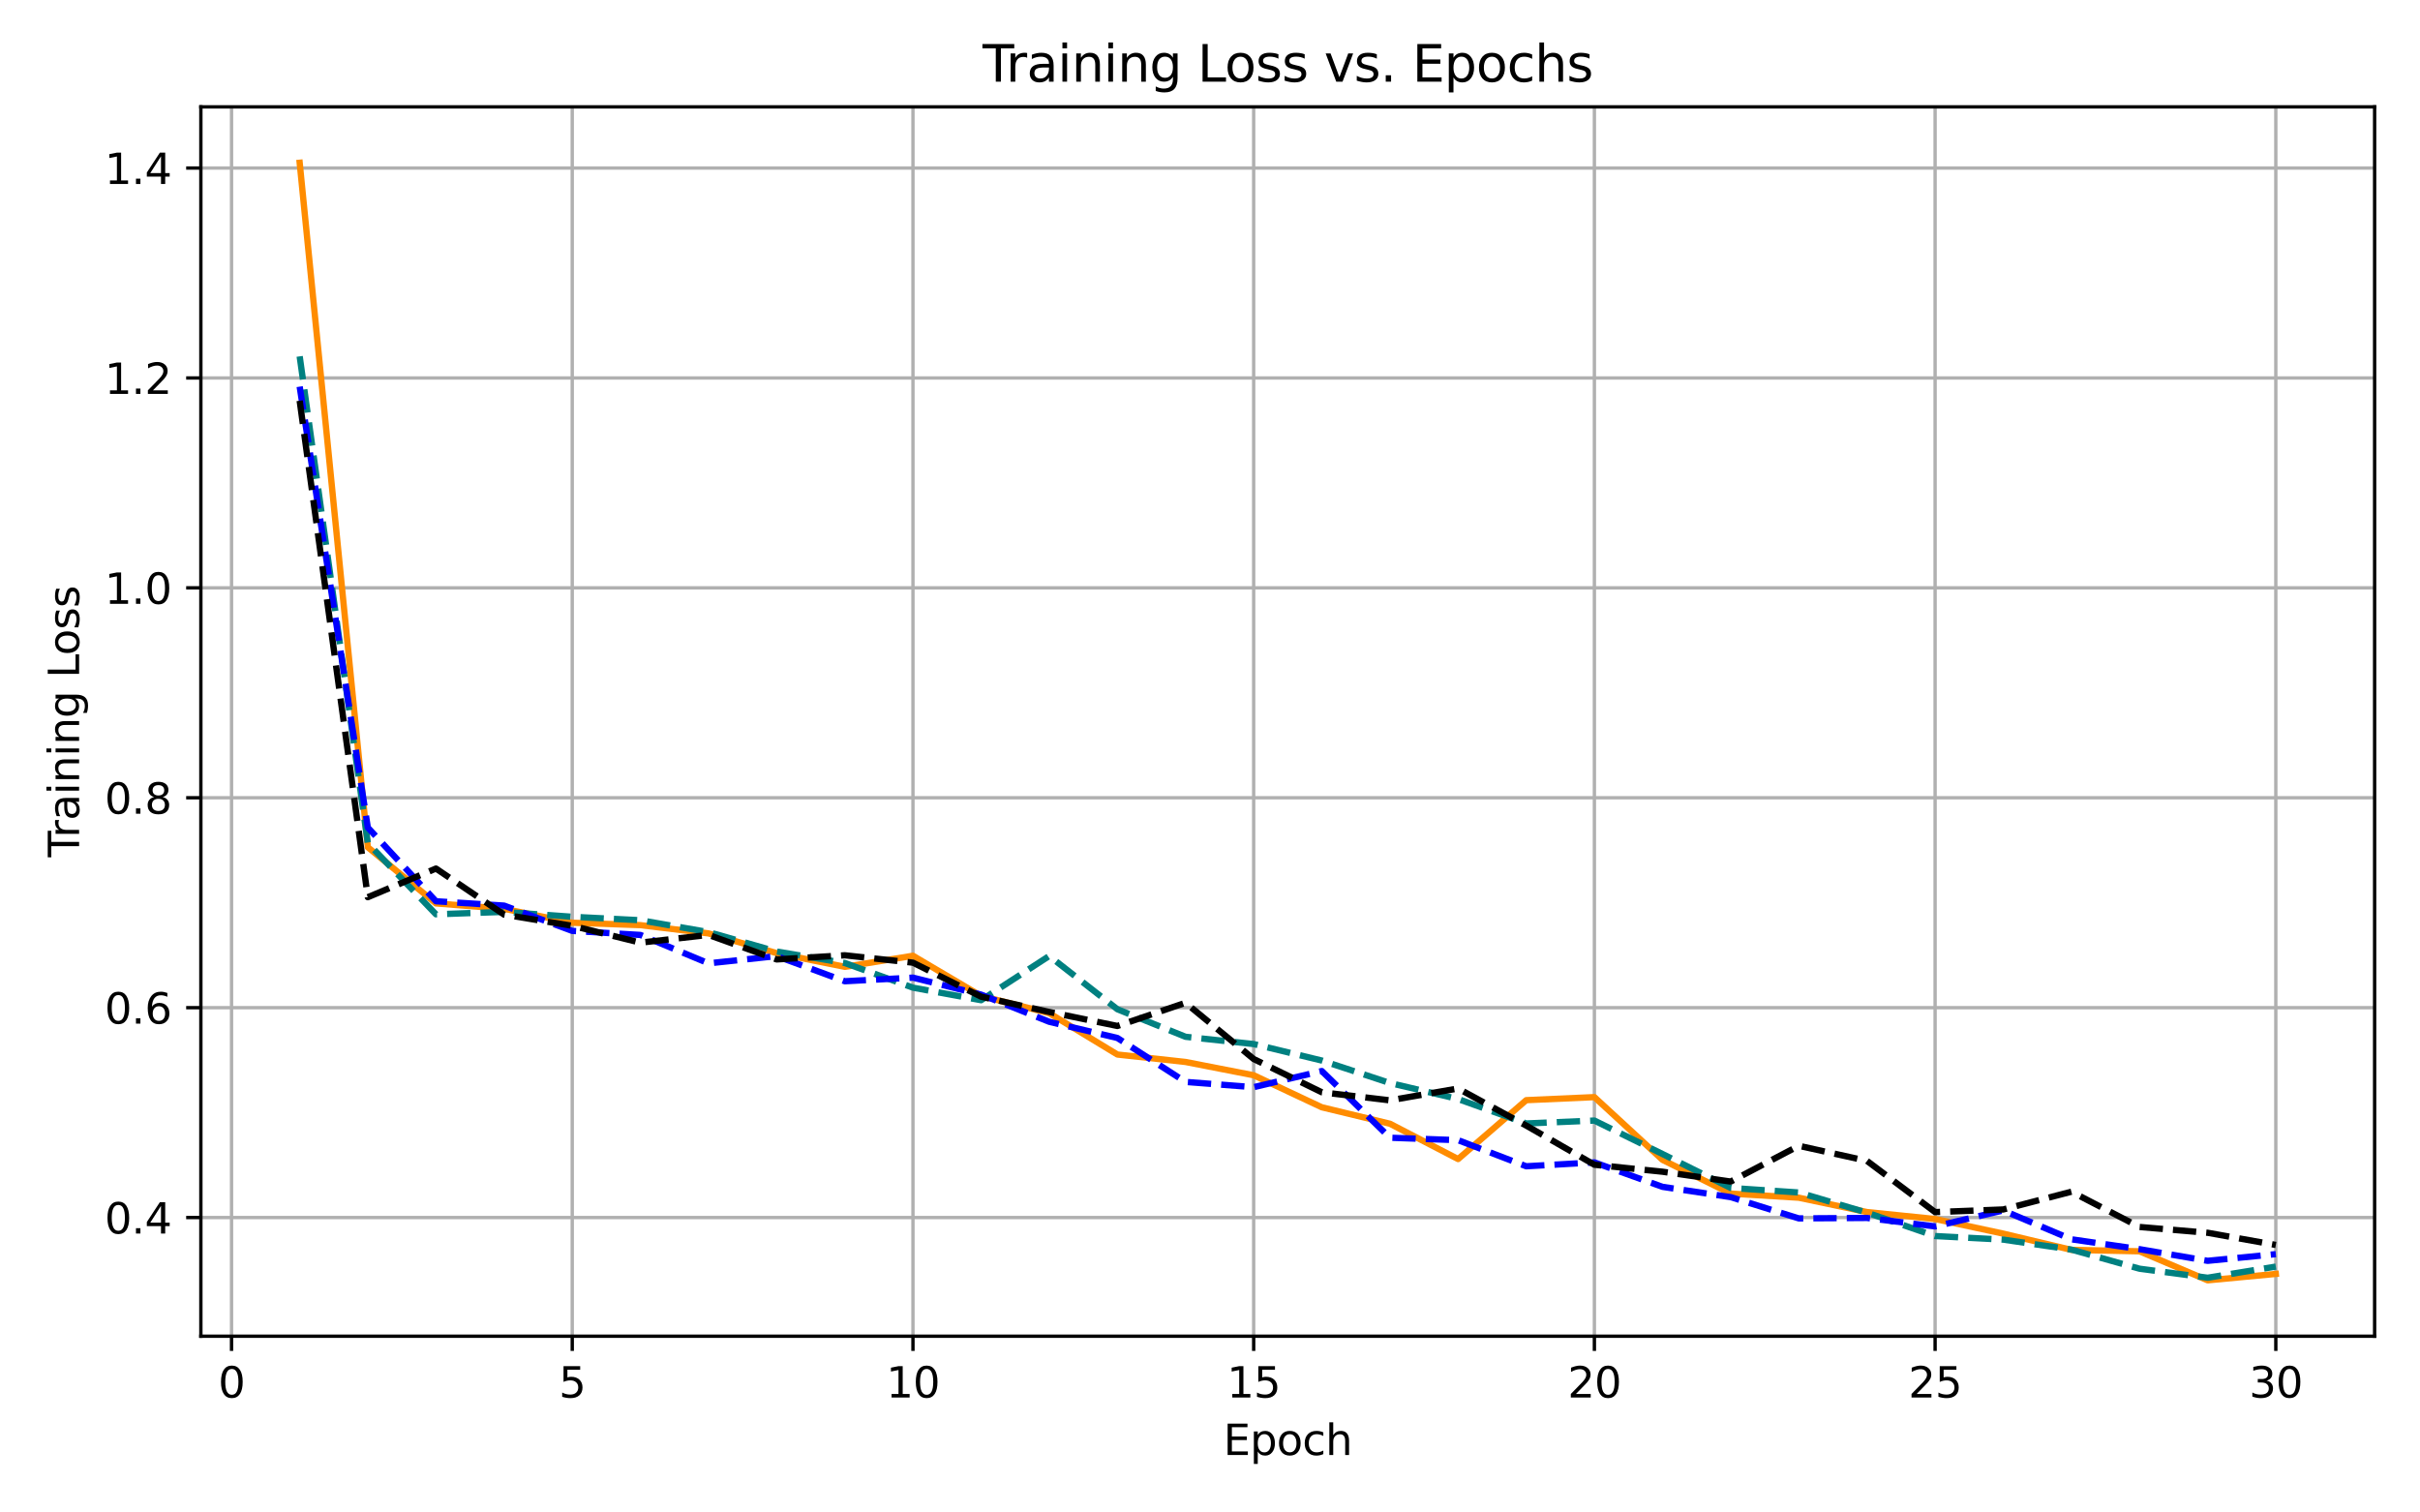 <?xml version="1.0" encoding="utf-8" standalone="no"?>
<!DOCTYPE svg PUBLIC "-//W3C//DTD SVG 1.1//EN"
  "http://www.w3.org/Graphics/SVG/1.1/DTD/svg11.dtd">
<svg xmlns:xlink="http://www.w3.org/1999/xlink" width="576pt" height="360pt" viewBox="0 0 576 360" xmlns="http://www.w3.org/2000/svg" version="1.1">
 <defs>
  <style type="text/css">*{stroke-linejoin: round; stroke-linecap: butt}</style>
 </defs>
 <g id="figure_1">
  <g id="patch_1">
   <path d="M 0 360 
L 576 360 
L 576 0 
L 0 0 
z
" style="fill: #ffffff"/>
  </g>
  <g id="axes_1">
   <g id="patch_2">
    <path d="M 47.81 318.04 
L 565.2 318.04 
L 565.2 25.44 
L 47.81 25.44 
z
" style="fill: #ffffff"/>
   </g>
   <g id="matplotlib.axis_1">
    <g id="xtick_1">
     <g id="line2d_1">
      <path d="M 55.109 318.04 
L 55.109 25.44 
" clip-path="url(#p955459cb1a)" style="fill: none; stroke: #b0b0b0; stroke-width: 0.8; stroke-linecap: square"/>
     </g>
     <g id="line2d_2">
      <defs>
       <path id="mc04a8c8871" d="M 0 0 
L 0 3.5 
" style="stroke: #000000; stroke-width: 0.8"/>
      </defs>
      <g>
       <use xlink:href="#mc04a8c8871" x="55.109" y="318.04" style="stroke: #000000; stroke-width: 0.8"/>
      </g>
     </g>
     <g id="text_1">
      <!-- 0 -->
      <g transform="translate(51.927 332.638) scale(0.1 -0.1)">
       <defs>
        <path id="DejaVuSans-30" d="M 2034 4250 
Q 1547 4250 1301 3770 
Q 1056 3291 1056 2328 
Q 1056 1369 1301 889 
Q 1547 409 2034 409 
Q 2525 409 2770 889 
Q 3016 1369 3016 2328 
Q 3016 3291 2770 3770 
Q 2525 4250 2034 4250 
z
M 2034 4750 
Q 2819 4750 3233 4129 
Q 3647 3509 3647 2328 
Q 3647 1150 3233 529 
Q 2819 -91 2034 -91 
Q 1250 -91 836 529 
Q 422 1150 422 2328 
Q 422 3509 836 4129 
Q 1250 4750 2034 4750 
z
" transform="scale(0.016)"/>
       </defs>
       <use xlink:href="#DejaVuSans-30"/>
      </g>
     </g>
    </g>
    <g id="xtick_2">
     <g id="line2d_3">
      <path d="M 136.204 318.04 
L 136.204 25.44 
" clip-path="url(#p955459cb1a)" style="fill: none; stroke: #b0b0b0; stroke-width: 0.8; stroke-linecap: square"/>
     </g>
     <g id="line2d_4">
      <g>
       <use xlink:href="#mc04a8c8871" x="136.204" y="318.04" style="stroke: #000000; stroke-width: 0.8"/>
      </g>
     </g>
     <g id="text_2">
      <!-- 5 -->
      <g transform="translate(133.023 332.638) scale(0.1 -0.1)">
       <defs>
        <path id="DejaVuSans-35" d="M 691 4666 
L 3169 4666 
L 3169 4134 
L 1269 4134 
L 1269 2991 
Q 1406 3038 1543 3061 
Q 1681 3084 1819 3084 
Q 2600 3084 3056 2656 
Q 3513 2228 3513 1497 
Q 3513 744 3044 326 
Q 2575 -91 1722 -91 
Q 1428 -91 1123 -41 
Q 819 9 494 109 
L 494 744 
Q 775 591 1075 516 
Q 1375 441 1709 441 
Q 2250 441 2565 725 
Q 2881 1009 2881 1497 
Q 2881 1984 2565 2268 
Q 2250 2553 1709 2553 
Q 1456 2553 1204 2497 
Q 953 2441 691 2322 
L 691 4666 
z
" transform="scale(0.016)"/>
       </defs>
       <use xlink:href="#DejaVuSans-35"/>
      </g>
     </g>
    </g>
    <g id="xtick_3">
     <g id="line2d_5">
      <path d="M 217.3 318.04 
L 217.3 25.44 
" clip-path="url(#p955459cb1a)" style="fill: none; stroke: #b0b0b0; stroke-width: 0.8; stroke-linecap: square"/>
     </g>
     <g id="line2d_6">
      <g>
       <use xlink:href="#mc04a8c8871" x="217.3" y="318.04" style="stroke: #000000; stroke-width: 0.8"/>
      </g>
     </g>
     <g id="text_3">
      <!-- 10 -->
      <g transform="translate(210.937 332.638) scale(0.1 -0.1)">
       <defs>
        <path id="DejaVuSans-31" d="M 794 531 
L 1825 531 
L 1825 4091 
L 703 3866 
L 703 4441 
L 1819 4666 
L 2450 4666 
L 2450 531 
L 3481 531 
L 3481 0 
L 794 0 
L 794 531 
z
" transform="scale(0.016)"/>
       </defs>
       <use xlink:href="#DejaVuSans-31"/>
       <use xlink:href="#DejaVuSans-30" x="63.623"/>
      </g>
     </g>
    </g>
    <g id="xtick_4">
     <g id="line2d_7">
      <path d="M 298.395 318.04 
L 298.395 25.44 
" clip-path="url(#p955459cb1a)" style="fill: none; stroke: #b0b0b0; stroke-width: 0.8; stroke-linecap: square"/>
     </g>
     <g id="line2d_8">
      <g>
       <use xlink:href="#mc04a8c8871" x="298.395" y="318.04" style="stroke: #000000; stroke-width: 0.8"/>
      </g>
     </g>
     <g id="text_4">
      <!-- 15 -->
      <g transform="translate(292.033 332.638) scale(0.1 -0.1)">
       <use xlink:href="#DejaVuSans-31"/>
       <use xlink:href="#DejaVuSans-35" x="63.623"/>
      </g>
     </g>
    </g>
    <g id="xtick_5">
     <g id="line2d_9">
      <path d="M 379.491 318.04 
L 379.491 25.44 
" clip-path="url(#p955459cb1a)" style="fill: none; stroke: #b0b0b0; stroke-width: 0.8; stroke-linecap: square"/>
     </g>
     <g id="line2d_10">
      <g>
       <use xlink:href="#mc04a8c8871" x="379.491" y="318.04" style="stroke: #000000; stroke-width: 0.8"/>
      </g>
     </g>
     <g id="text_5">
      <!-- 20 -->
      <g transform="translate(373.129 332.638) scale(0.1 -0.1)">
       <defs>
        <path id="DejaVuSans-32" d="M 1228 531 
L 3431 531 
L 3431 0 
L 469 0 
L 469 531 
Q 828 903 1448 1529 
Q 2069 2156 2228 2338 
Q 2531 2678 2651 2914 
Q 2772 3150 2772 3378 
Q 2772 3750 2511 3984 
Q 2250 4219 1831 4219 
Q 1534 4219 1204 4116 
Q 875 4013 500 3803 
L 500 4441 
Q 881 4594 1212 4672 
Q 1544 4750 1819 4750 
Q 2544 4750 2975 4387 
Q 3406 4025 3406 3419 
Q 3406 3131 3298 2873 
Q 3191 2616 2906 2266 
Q 2828 2175 2409 1742 
Q 1991 1309 1228 531 
z
" transform="scale(0.016)"/>
       </defs>
       <use xlink:href="#DejaVuSans-32"/>
       <use xlink:href="#DejaVuSans-30" x="63.623"/>
      </g>
     </g>
    </g>
    <g id="xtick_6">
     <g id="line2d_11">
      <path d="M 460.587 318.04 
L 460.587 25.44 
" clip-path="url(#p955459cb1a)" style="fill: none; stroke: #b0b0b0; stroke-width: 0.8; stroke-linecap: square"/>
     </g>
     <g id="line2d_12">
      <g>
       <use xlink:href="#mc04a8c8871" x="460.587" y="318.04" style="stroke: #000000; stroke-width: 0.8"/>
      </g>
     </g>
     <g id="text_6">
      <!-- 25 -->
      <g transform="translate(454.224 332.638) scale(0.1 -0.1)">
       <use xlink:href="#DejaVuSans-32"/>
       <use xlink:href="#DejaVuSans-35" x="63.623"/>
      </g>
     </g>
    </g>
    <g id="xtick_7">
     <g id="line2d_13">
      <path d="M 541.682 318.04 
L 541.682 25.44 
" clip-path="url(#p955459cb1a)" style="fill: none; stroke: #b0b0b0; stroke-width: 0.8; stroke-linecap: square"/>
     </g>
     <g id="line2d_14">
      <g>
       <use xlink:href="#mc04a8c8871" x="541.682" y="318.04" style="stroke: #000000; stroke-width: 0.8"/>
      </g>
     </g>
     <g id="text_7">
      <!-- 30 -->
      <g transform="translate(535.32 332.638) scale(0.1 -0.1)">
       <defs>
        <path id="DejaVuSans-33" d="M 2597 2516 
Q 3050 2419 3304 2112 
Q 3559 1806 3559 1356 
Q 3559 666 3084 287 
Q 2609 -91 1734 -91 
Q 1441 -91 1130 -33 
Q 819 25 488 141 
L 488 750 
Q 750 597 1062 519 
Q 1375 441 1716 441 
Q 2309 441 2620 675 
Q 2931 909 2931 1356 
Q 2931 1769 2642 2001 
Q 2353 2234 1838 2234 
L 1294 2234 
L 1294 2753 
L 1863 2753 
Q 2328 2753 2575 2939 
Q 2822 3125 2822 3475 
Q 2822 3834 2567 4026 
Q 2313 4219 1838 4219 
Q 1578 4219 1281 4162 
Q 984 4106 628 3988 
L 628 4550 
Q 988 4650 1302 4700 
Q 1616 4750 1894 4750 
Q 2613 4750 3031 4423 
Q 3450 4097 3450 3541 
Q 3450 3153 3228 2886 
Q 3006 2619 2597 2516 
z
" transform="scale(0.016)"/>
       </defs>
       <use xlink:href="#DejaVuSans-33"/>
       <use xlink:href="#DejaVuSans-30" x="63.623"/>
      </g>
     </g>
    </g>
    <g id="text_8">
     <!-- Epoch -->
     <g transform="translate(291.194 346.317) scale(0.1 -0.1)">
      <defs>
       <path id="DejaVuSans-45" d="M 628 4666 
L 3578 4666 
L 3578 4134 
L 1259 4134 
L 1259 2753 
L 3481 2753 
L 3481 2222 
L 1259 2222 
L 1259 531 
L 3634 531 
L 3634 0 
L 628 0 
L 628 4666 
z
" transform="scale(0.016)"/>
       <path id="DejaVuSans-70" d="M 1159 525 
L 1159 -1331 
L 581 -1331 
L 581 3500 
L 1159 3500 
L 1159 2969 
Q 1341 3281 1617 3432 
Q 1894 3584 2278 3584 
Q 2916 3584 3314 3078 
Q 3713 2572 3713 1747 
Q 3713 922 3314 415 
Q 2916 -91 2278 -91 
Q 1894 -91 1617 61 
Q 1341 213 1159 525 
z
M 3116 1747 
Q 3116 2381 2855 2742 
Q 2594 3103 2138 3103 
Q 1681 3103 1420 2742 
Q 1159 2381 1159 1747 
Q 1159 1113 1420 752 
Q 1681 391 2138 391 
Q 2594 391 2855 752 
Q 3116 1113 3116 1747 
z
" transform="scale(0.016)"/>
       <path id="DejaVuSans-6f" d="M 1959 3097 
Q 1497 3097 1228 2736 
Q 959 2375 959 1747 
Q 959 1119 1226 758 
Q 1494 397 1959 397 
Q 2419 397 2687 759 
Q 2956 1122 2956 1747 
Q 2956 2369 2687 2733 
Q 2419 3097 1959 3097 
z
M 1959 3584 
Q 2709 3584 3137 3096 
Q 3566 2609 3566 1747 
Q 3566 888 3137 398 
Q 2709 -91 1959 -91 
Q 1206 -91 779 398 
Q 353 888 353 1747 
Q 353 2609 779 3096 
Q 1206 3584 1959 3584 
z
" transform="scale(0.016)"/>
       <path id="DejaVuSans-63" d="M 3122 3366 
L 3122 2828 
Q 2878 2963 2633 3030 
Q 2388 3097 2138 3097 
Q 1578 3097 1268 2742 
Q 959 2388 959 1747 
Q 959 1106 1268 751 
Q 1578 397 2138 397 
Q 2388 397 2633 464 
Q 2878 531 3122 666 
L 3122 134 
Q 2881 22 2623 -34 
Q 2366 -91 2075 -91 
Q 1284 -91 818 406 
Q 353 903 353 1747 
Q 353 2603 823 3093 
Q 1294 3584 2113 3584 
Q 2378 3584 2631 3529 
Q 2884 3475 3122 3366 
z
" transform="scale(0.016)"/>
       <path id="DejaVuSans-68" d="M 3513 2113 
L 3513 0 
L 2938 0 
L 2938 2094 
Q 2938 2591 2744 2837 
Q 2550 3084 2163 3084 
Q 1697 3084 1428 2787 
Q 1159 2491 1159 1978 
L 1159 0 
L 581 0 
L 581 4863 
L 1159 4863 
L 1159 2956 
Q 1366 3272 1645 3428 
Q 1925 3584 2291 3584 
Q 2894 3584 3203 3211 
Q 3513 2838 3513 2113 
z
" transform="scale(0.016)"/>
      </defs>
      <use xlink:href="#DejaVuSans-45"/>
      <use xlink:href="#DejaVuSans-70" x="63.184"/>
      <use xlink:href="#DejaVuSans-6f" x="126.66"/>
      <use xlink:href="#DejaVuSans-63" x="187.842"/>
      <use xlink:href="#DejaVuSans-68" x="242.822"/>
     </g>
    </g>
   </g>
   <g id="matplotlib.axis_2">
    <g id="ytick_1">
     <g id="line2d_15">
      <path d="M 47.81 289.804 
L 565.2 289.804 
" clip-path="url(#p955459cb1a)" style="fill: none; stroke: #b0b0b0; stroke-width: 0.8; stroke-linecap: square"/>
     </g>
     <g id="line2d_16">
      <defs>
       <path id="mb76dc52c0d" d="M 0 0 
L -3.5 0 
" style="stroke: #000000; stroke-width: 0.8"/>
      </defs>
      <g>
       <use xlink:href="#mb76dc52c0d" x="47.81" y="289.804" style="stroke: #000000; stroke-width: 0.8"/>
      </g>
     </g>
     <g id="text_9">
      <!-- 0.4 -->
      <g transform="translate(24.907 293.603) scale(0.1 -0.1)">
       <defs>
        <path id="DejaVuSans-2e" d="M 684 794 
L 1344 794 
L 1344 0 
L 684 0 
L 684 794 
z
" transform="scale(0.016)"/>
        <path id="DejaVuSans-34" d="M 2419 4116 
L 825 1625 
L 2419 1625 
L 2419 4116 
z
M 2253 4666 
L 3047 4666 
L 3047 1625 
L 3713 1625 
L 3713 1100 
L 3047 1100 
L 3047 0 
L 2419 0 
L 2419 1100 
L 313 1100 
L 313 1709 
L 2253 4666 
z
" transform="scale(0.016)"/>
       </defs>
       <use xlink:href="#DejaVuSans-30"/>
       <use xlink:href="#DejaVuSans-2e" x="63.623"/>
       <use xlink:href="#DejaVuSans-34" x="95.41"/>
      </g>
     </g>
    </g>
    <g id="ytick_2">
     <g id="line2d_17">
      <path d="M 47.81 239.843 
L 565.2 239.843 
" clip-path="url(#p955459cb1a)" style="fill: none; stroke: #b0b0b0; stroke-width: 0.8; stroke-linecap: square"/>
     </g>
     <g id="line2d_18">
      <g>
       <use xlink:href="#mb76dc52c0d" x="47.81" y="239.843" style="stroke: #000000; stroke-width: 0.8"/>
      </g>
     </g>
     <g id="text_10">
      <!-- 0.6 -->
      <g transform="translate(24.907 243.642) scale(0.1 -0.1)">
       <defs>
        <path id="DejaVuSans-36" d="M 2113 2584 
Q 1688 2584 1439 2293 
Q 1191 2003 1191 1497 
Q 1191 994 1439 701 
Q 1688 409 2113 409 
Q 2538 409 2786 701 
Q 3034 994 3034 1497 
Q 3034 2003 2786 2293 
Q 2538 2584 2113 2584 
z
M 3366 4563 
L 3366 3988 
Q 3128 4100 2886 4159 
Q 2644 4219 2406 4219 
Q 1781 4219 1451 3797 
Q 1122 3375 1075 2522 
Q 1259 2794 1537 2939 
Q 1816 3084 2150 3084 
Q 2853 3084 3261 2657 
Q 3669 2231 3669 1497 
Q 3669 778 3244 343 
Q 2819 -91 2113 -91 
Q 1303 -91 875 529 
Q 447 1150 447 2328 
Q 447 3434 972 4092 
Q 1497 4750 2381 4750 
Q 2619 4750 2861 4703 
Q 3103 4656 3366 4563 
z
" transform="scale(0.016)"/>
       </defs>
       <use xlink:href="#DejaVuSans-30"/>
       <use xlink:href="#DejaVuSans-2e" x="63.623"/>
       <use xlink:href="#DejaVuSans-36" x="95.41"/>
      </g>
     </g>
    </g>
    <g id="ytick_3">
     <g id="line2d_19">
      <path d="M 47.81 189.881 
L 565.2 189.881 
" clip-path="url(#p955459cb1a)" style="fill: none; stroke: #b0b0b0; stroke-width: 0.8; stroke-linecap: square"/>
     </g>
     <g id="line2d_20">
      <g>
       <use xlink:href="#mb76dc52c0d" x="47.81" y="189.881" style="stroke: #000000; stroke-width: 0.8"/>
      </g>
     </g>
     <g id="text_11">
      <!-- 0.8 -->
      <g transform="translate(24.907 193.68) scale(0.1 -0.1)">
       <defs>
        <path id="DejaVuSans-38" d="M 2034 2216 
Q 1584 2216 1326 1975 
Q 1069 1734 1069 1313 
Q 1069 891 1326 650 
Q 1584 409 2034 409 
Q 2484 409 2743 651 
Q 3003 894 3003 1313 
Q 3003 1734 2745 1975 
Q 2488 2216 2034 2216 
z
M 1403 2484 
Q 997 2584 770 2862 
Q 544 3141 544 3541 
Q 544 4100 942 4425 
Q 1341 4750 2034 4750 
Q 2731 4750 3128 4425 
Q 3525 4100 3525 3541 
Q 3525 3141 3298 2862 
Q 3072 2584 2669 2484 
Q 3125 2378 3379 2068 
Q 3634 1759 3634 1313 
Q 3634 634 3220 271 
Q 2806 -91 2034 -91 
Q 1263 -91 848 271 
Q 434 634 434 1313 
Q 434 1759 690 2068 
Q 947 2378 1403 2484 
z
M 1172 3481 
Q 1172 3119 1398 2916 
Q 1625 2713 2034 2713 
Q 2441 2713 2670 2916 
Q 2900 3119 2900 3481 
Q 2900 3844 2670 4047 
Q 2441 4250 2034 4250 
Q 1625 4250 1398 4047 
Q 1172 3844 1172 3481 
z
" transform="scale(0.016)"/>
       </defs>
       <use xlink:href="#DejaVuSans-30"/>
       <use xlink:href="#DejaVuSans-2e" x="63.623"/>
       <use xlink:href="#DejaVuSans-38" x="95.41"/>
      </g>
     </g>
    </g>
    <g id="ytick_4">
     <g id="line2d_21">
      <path d="M 47.81 139.919 
L 565.2 139.919 
" clip-path="url(#p955459cb1a)" style="fill: none; stroke: #b0b0b0; stroke-width: 0.8; stroke-linecap: square"/>
     </g>
     <g id="line2d_22">
      <g>
       <use xlink:href="#mb76dc52c0d" x="47.81" y="139.919" style="stroke: #000000; stroke-width: 0.8"/>
      </g>
     </g>
     <g id="text_12">
      <!-- 1.0 -->
      <g transform="translate(24.907 143.719) scale(0.1 -0.1)">
       <use xlink:href="#DejaVuSans-31"/>
       <use xlink:href="#DejaVuSans-2e" x="63.623"/>
       <use xlink:href="#DejaVuSans-30" x="95.41"/>
      </g>
     </g>
    </g>
    <g id="ytick_5">
     <g id="line2d_23">
      <path d="M 47.81 89.958 
L 565.2 89.958 
" clip-path="url(#p955459cb1a)" style="fill: none; stroke: #b0b0b0; stroke-width: 0.8; stroke-linecap: square"/>
     </g>
     <g id="line2d_24">
      <g>
       <use xlink:href="#mb76dc52c0d" x="47.81" y="89.958" style="stroke: #000000; stroke-width: 0.8"/>
      </g>
     </g>
     <g id="text_13">
      <!-- 1.2 -->
      <g transform="translate(24.907 93.757) scale(0.1 -0.1)">
       <use xlink:href="#DejaVuSans-31"/>
       <use xlink:href="#DejaVuSans-2e" x="63.623"/>
       <use xlink:href="#DejaVuSans-32" x="95.41"/>
      </g>
     </g>
    </g>
    <g id="ytick_6">
     <g id="line2d_25">
      <path d="M 47.81 39.996 
L 565.2 39.996 
" clip-path="url(#p955459cb1a)" style="fill: none; stroke: #b0b0b0; stroke-width: 0.8; stroke-linecap: square"/>
     </g>
     <g id="line2d_26">
      <g>
       <use xlink:href="#mb76dc52c0d" x="47.81" y="39.996" style="stroke: #000000; stroke-width: 0.8"/>
      </g>
     </g>
     <g id="text_14">
      <!-- 1.4 -->
      <g transform="translate(24.907 43.795) scale(0.1 -0.1)">
       <use xlink:href="#DejaVuSans-31"/>
       <use xlink:href="#DejaVuSans-2e" x="63.623"/>
       <use xlink:href="#DejaVuSans-34" x="95.41"/>
      </g>
     </g>
    </g>
    <g id="text_15">
     <!-- Training Loss -->
     <g transform="translate(18.827 204.022) rotate(-90) scale(0.1 -0.1)">
      <defs>
       <path id="DejaVuSans-54" d="M -19 4666 
L 3928 4666 
L 3928 4134 
L 2272 4134 
L 2272 0 
L 1638 0 
L 1638 4134 
L -19 4134 
L -19 4666 
z
" transform="scale(0.016)"/>
       <path id="DejaVuSans-72" d="M 2631 2963 
Q 2534 3019 2420 3045 
Q 2306 3072 2169 3072 
Q 1681 3072 1420 2755 
Q 1159 2438 1159 1844 
L 1159 0 
L 581 0 
L 581 3500 
L 1159 3500 
L 1159 2956 
Q 1341 3275 1631 3429 
Q 1922 3584 2338 3584 
Q 2397 3584 2469 3576 
Q 2541 3569 2628 3553 
L 2631 2963 
z
" transform="scale(0.016)"/>
       <path id="DejaVuSans-61" d="M 2194 1759 
Q 1497 1759 1228 1600 
Q 959 1441 959 1056 
Q 959 750 1161 570 
Q 1363 391 1709 391 
Q 2188 391 2477 730 
Q 2766 1069 2766 1631 
L 2766 1759 
L 2194 1759 
z
M 3341 1997 
L 3341 0 
L 2766 0 
L 2766 531 
Q 2569 213 2275 61 
Q 1981 -91 1556 -91 
Q 1019 -91 701 211 
Q 384 513 384 1019 
Q 384 1609 779 1909 
Q 1175 2209 1959 2209 
L 2766 2209 
L 2766 2266 
Q 2766 2663 2505 2880 
Q 2244 3097 1772 3097 
Q 1472 3097 1187 3025 
Q 903 2953 641 2809 
L 641 3341 
Q 956 3463 1253 3523 
Q 1550 3584 1831 3584 
Q 2591 3584 2966 3190 
Q 3341 2797 3341 1997 
z
" transform="scale(0.016)"/>
       <path id="DejaVuSans-69" d="M 603 3500 
L 1178 3500 
L 1178 0 
L 603 0 
L 603 3500 
z
M 603 4863 
L 1178 4863 
L 1178 4134 
L 603 4134 
L 603 4863 
z
" transform="scale(0.016)"/>
       <path id="DejaVuSans-6e" d="M 3513 2113 
L 3513 0 
L 2938 0 
L 2938 2094 
Q 2938 2591 2744 2837 
Q 2550 3084 2163 3084 
Q 1697 3084 1428 2787 
Q 1159 2491 1159 1978 
L 1159 0 
L 581 0 
L 581 3500 
L 1159 3500 
L 1159 2956 
Q 1366 3272 1645 3428 
Q 1925 3584 2291 3584 
Q 2894 3584 3203 3211 
Q 3513 2838 3513 2113 
z
" transform="scale(0.016)"/>
       <path id="DejaVuSans-67" d="M 2906 1791 
Q 2906 2416 2648 2759 
Q 2391 3103 1925 3103 
Q 1463 3103 1205 2759 
Q 947 2416 947 1791 
Q 947 1169 1205 825 
Q 1463 481 1925 481 
Q 2391 481 2648 825 
Q 2906 1169 2906 1791 
z
M 3481 434 
Q 3481 -459 3084 -895 
Q 2688 -1331 1869 -1331 
Q 1566 -1331 1297 -1286 
Q 1028 -1241 775 -1147 
L 775 -588 
Q 1028 -725 1275 -790 
Q 1522 -856 1778 -856 
Q 2344 -856 2625 -561 
Q 2906 -266 2906 331 
L 2906 616 
Q 2728 306 2450 153 
Q 2172 0 1784 0 
Q 1141 0 747 490 
Q 353 981 353 1791 
Q 353 2603 747 3093 
Q 1141 3584 1784 3584 
Q 2172 3584 2450 3431 
Q 2728 3278 2906 2969 
L 2906 3500 
L 3481 3500 
L 3481 434 
z
" transform="scale(0.016)"/>
       <path id="DejaVuSans-20" transform="scale(0.016)"/>
       <path id="DejaVuSans-4c" d="M 628 4666 
L 1259 4666 
L 1259 531 
L 3531 531 
L 3531 0 
L 628 0 
L 628 4666 
z
" transform="scale(0.016)"/>
       <path id="DejaVuSans-73" d="M 2834 3397 
L 2834 2853 
Q 2591 2978 2328 3040 
Q 2066 3103 1784 3103 
Q 1356 3103 1142 2972 
Q 928 2841 928 2578 
Q 928 2378 1081 2264 
Q 1234 2150 1697 2047 
L 1894 2003 
Q 2506 1872 2764 1633 
Q 3022 1394 3022 966 
Q 3022 478 2636 193 
Q 2250 -91 1575 -91 
Q 1294 -91 989 -36 
Q 684 19 347 128 
L 347 722 
Q 666 556 975 473 
Q 1284 391 1588 391 
Q 1994 391 2212 530 
Q 2431 669 2431 922 
Q 2431 1156 2273 1281 
Q 2116 1406 1581 1522 
L 1381 1569 
Q 847 1681 609 1914 
Q 372 2147 372 2553 
Q 372 3047 722 3315 
Q 1072 3584 1716 3584 
Q 2034 3584 2315 3537 
Q 2597 3491 2834 3397 
z
" transform="scale(0.016)"/>
      </defs>
      <use xlink:href="#DejaVuSans-54"/>
      <use xlink:href="#DejaVuSans-72" x="46.334"/>
      <use xlink:href="#DejaVuSans-61" x="87.447"/>
      <use xlink:href="#DejaVuSans-69" x="148.727"/>
      <use xlink:href="#DejaVuSans-6e" x="176.51"/>
      <use xlink:href="#DejaVuSans-69" x="239.889"/>
      <use xlink:href="#DejaVuSans-6e" x="267.672"/>
      <use xlink:href="#DejaVuSans-67" x="331.051"/>
      <use xlink:href="#DejaVuSans-20" x="394.527"/>
      <use xlink:href="#DejaVuSans-4c" x="426.314"/>
      <use xlink:href="#DejaVuSans-6f" x="480.277"/>
      <use xlink:href="#DejaVuSans-73" x="541.459"/>
      <use xlink:href="#DejaVuSans-73" x="593.559"/>
     </g>
    </g>
   </g>
   <g id="LineCollection_1">
    <path d="M 71.328 38.74 
L 71.328 38.74 
" clip-path="url(#p955459cb1a)" style="fill: none; stroke: #ff8c00; stroke-width: 1.5"/>
    <path d="M 87.547 201.659 
L 87.547 201.659 
" clip-path="url(#p955459cb1a)" style="fill: none; stroke: #ff8c00; stroke-width: 1.5"/>
    <path d="M 103.766 215.03 
L 103.766 215.03 
" clip-path="url(#p955459cb1a)" style="fill: none; stroke: #ff8c00; stroke-width: 1.5"/>
    <path d="M 119.985 216.314 
L 119.985 216.314 
" clip-path="url(#p955459cb1a)" style="fill: none; stroke: #ff8c00; stroke-width: 1.5"/>
    <path d="M 136.204 219.629 
L 136.204 219.629 
" clip-path="url(#p955459cb1a)" style="fill: none; stroke: #ff8c00; stroke-width: 1.5"/>
    <path d="M 152.423 220.2 
L 152.423 220.2 
" clip-path="url(#p955459cb1a)" style="fill: none; stroke: #ff8c00; stroke-width: 1.5"/>
    <path d="M 168.642 222.168 
L 168.642 222.168 
" clip-path="url(#p955459cb1a)" style="fill: none; stroke: #ff8c00; stroke-width: 1.5"/>
    <path d="M 184.862 226.862 
L 184.862 226.862 
" clip-path="url(#p955459cb1a)" style="fill: none; stroke: #ff8c00; stroke-width: 1.5"/>
    <path d="M 201.081 230.123 
L 201.081 230.123 
" clip-path="url(#p955459cb1a)" style="fill: none; stroke: #ff8c00; stroke-width: 1.5"/>
    <path d="M 217.3 227.488 
L 217.3 227.488 
" clip-path="url(#p955459cb1a)" style="fill: none; stroke: #ff8c00; stroke-width: 1.5"/>
    <path d="M 233.519 237.06 
L 233.519 237.06 
" clip-path="url(#p955459cb1a)" style="fill: none; stroke: #ff8c00; stroke-width: 1.5"/>
    <path d="M 249.738 241.158 
L 249.738 241.158 
" clip-path="url(#p955459cb1a)" style="fill: none; stroke: #ff8c00; stroke-width: 1.5"/>
    <path d="M 265.957 250.997 
L 265.957 250.997 
" clip-path="url(#p955459cb1a)" style="fill: none; stroke: #ff8c00; stroke-width: 1.5"/>
    <path d="M 282.176 252.769 
L 282.176 252.769 
" clip-path="url(#p955459cb1a)" style="fill: none; stroke: #ff8c00; stroke-width: 1.5"/>
    <path d="M 298.395 255.933 
L 298.395 255.933 
" clip-path="url(#p955459cb1a)" style="fill: none; stroke: #ff8c00; stroke-width: 1.5"/>
    <path d="M 314.615 263.554 
L 314.615 263.554 
" clip-path="url(#p955459cb1a)" style="fill: none; stroke: #ff8c00; stroke-width: 1.5"/>
    <path d="M 330.834 267.47 
L 330.834 267.47 
" clip-path="url(#p955459cb1a)" style="fill: none; stroke: #ff8c00; stroke-width: 1.5"/>
    <path d="M 347.053 275.876 
L 347.053 275.876 
" clip-path="url(#p955459cb1a)" style="fill: none; stroke: #ff8c00; stroke-width: 1.5"/>
    <path d="M 363.272 261.859 
L 363.272 261.859 
" clip-path="url(#p955459cb1a)" style="fill: none; stroke: #ff8c00; stroke-width: 1.5"/>
    <path d="M 379.491 261.138 
L 379.491 261.138 
" clip-path="url(#p955459cb1a)" style="fill: none; stroke: #ff8c00; stroke-width: 1.5"/>
    <path d="M 395.71 276.07 
L 395.71 276.07 
" clip-path="url(#p955459cb1a)" style="fill: none; stroke: #ff8c00; stroke-width: 1.5"/>
    <path d="M 411.929 284.094 
L 411.929 284.094 
" clip-path="url(#p955459cb1a)" style="fill: none; stroke: #ff8c00; stroke-width: 1.5"/>
    <path d="M 428.148 285.079 
L 428.148 285.079 
" clip-path="url(#p955459cb1a)" style="fill: none; stroke: #ff8c00; stroke-width: 1.5"/>
    <path d="M 444.368 288.493 
L 444.368 288.493 
" clip-path="url(#p955459cb1a)" style="fill: none; stroke: #ff8c00; stroke-width: 1.5"/>
    <path d="M 460.587 290.147 
L 460.587 290.147 
" clip-path="url(#p955459cb1a)" style="fill: none; stroke: #ff8c00; stroke-width: 1.5"/>
    <path d="M 476.806 293.629 
L 476.806 293.629 
" clip-path="url(#p955459cb1a)" style="fill: none; stroke: #ff8c00; stroke-width: 1.5"/>
    <path d="M 493.025 297.491 
L 493.025 297.491 
" clip-path="url(#p955459cb1a)" style="fill: none; stroke: #ff8c00; stroke-width: 1.5"/>
    <path d="M 509.244 297.835 
L 509.244 297.835 
" clip-path="url(#p955459cb1a)" style="fill: none; stroke: #ff8c00; stroke-width: 1.5"/>
    <path d="M 525.463 304.74 
L 525.463 304.74 
" clip-path="url(#p955459cb1a)" style="fill: none; stroke: #ff8c00; stroke-width: 1.5"/>
    <path d="M 541.682 303.213 
L 541.682 303.213 
" clip-path="url(#p955459cb1a)" style="fill: none; stroke: #ff8c00; stroke-width: 1.5"/>
   </g>
   <g id="LineCollection_2">
    <path d="M 71.328 84.82 
L 71.328 84.82 
" clip-path="url(#p955459cb1a)" style="fill: none; stroke: #008080; stroke-width: 1.5"/>
    <path d="M 87.547 200.686 
L 87.547 200.686 
" clip-path="url(#p955459cb1a)" style="fill: none; stroke: #008080; stroke-width: 1.5"/>
    <path d="M 103.766 217.621 
L 103.766 217.621 
" clip-path="url(#p955459cb1a)" style="fill: none; stroke: #008080; stroke-width: 1.5"/>
    <path d="M 119.985 217.042 
L 119.985 217.042 
" clip-path="url(#p955459cb1a)" style="fill: none; stroke: #008080; stroke-width: 1.5"/>
    <path d="M 136.204 218.211 
L 136.204 218.211 
" clip-path="url(#p955459cb1a)" style="fill: none; stroke: #008080; stroke-width: 1.5"/>
    <path d="M 152.423 219.03 
L 152.423 219.03 
" clip-path="url(#p955459cb1a)" style="fill: none; stroke: #008080; stroke-width: 1.5"/>
    <path d="M 168.642 221.858 
L 168.642 221.858 
" clip-path="url(#p955459cb1a)" style="fill: none; stroke: #008080; stroke-width: 1.5"/>
    <path d="M 184.862 226.485 
L 184.862 226.485 
" clip-path="url(#p955459cb1a)" style="fill: none; stroke: #008080; stroke-width: 1.5"/>
    <path d="M 201.081 229.212 
L 201.081 229.212 
" clip-path="url(#p955459cb1a)" style="fill: none; stroke: #008080; stroke-width: 1.5"/>
    <path d="M 217.3 235.082 
L 217.3 235.082 
" clip-path="url(#p955459cb1a)" style="fill: none; stroke: #008080; stroke-width: 1.5"/>
    <path d="M 233.519 238.069 
L 233.519 238.069 
" clip-path="url(#p955459cb1a)" style="fill: none; stroke: #008080; stroke-width: 1.5"/>
    <path d="M 249.738 227.542 
L 249.738 227.542 
" clip-path="url(#p955459cb1a)" style="fill: none; stroke: #008080; stroke-width: 1.5"/>
    <path d="M 265.957 240.219 
L 265.957 240.219 
" clip-path="url(#p955459cb1a)" style="fill: none; stroke: #008080; stroke-width: 1.5"/>
    <path d="M 282.176 246.772 
L 282.176 246.772 
" clip-path="url(#p955459cb1a)" style="fill: none; stroke: #008080; stroke-width: 1.5"/>
    <path d="M 298.395 248.504 
L 298.395 248.504 
" clip-path="url(#p955459cb1a)" style="fill: none; stroke: #008080; stroke-width: 1.5"/>
    <path d="M 314.615 252.43 
L 314.615 252.43 
" clip-path="url(#p955459cb1a)" style="fill: none; stroke: #008080; stroke-width: 1.5"/>
    <path d="M 330.834 257.786 
L 330.834 257.786 
" clip-path="url(#p955459cb1a)" style="fill: none; stroke: #008080; stroke-width: 1.5"/>
    <path d="M 347.053 261.587 
L 347.053 261.587 
" clip-path="url(#p955459cb1a)" style="fill: none; stroke: #008080; stroke-width: 1.5"/>
    <path d="M 363.272 267.407 
L 363.272 267.407 
" clip-path="url(#p955459cb1a)" style="fill: none; stroke: #008080; stroke-width: 1.5"/>
    <path d="M 379.491 266.714 
L 379.491 266.714 
" clip-path="url(#p955459cb1a)" style="fill: none; stroke: #008080; stroke-width: 1.5"/>
    <path d="M 395.71 274.677 
L 395.71 274.677 
" clip-path="url(#p955459cb1a)" style="fill: none; stroke: #008080; stroke-width: 1.5"/>
    <path d="M 411.929 282.752 
L 411.929 282.752 
" clip-path="url(#p955459cb1a)" style="fill: none; stroke: #008080; stroke-width: 1.5"/>
    <path d="M 428.148 283.835 
L 428.148 283.835 
" clip-path="url(#p955459cb1a)" style="fill: none; stroke: #008080; stroke-width: 1.5"/>
    <path d="M 444.368 288.631 
L 444.368 288.631 
" clip-path="url(#p955459cb1a)" style="fill: none; stroke: #008080; stroke-width: 1.5"/>
    <path d="M 460.587 294.202 
L 460.587 294.202 
" clip-path="url(#p955459cb1a)" style="fill: none; stroke: #008080; stroke-width: 1.5"/>
    <path d="M 476.806 295.052 
L 476.806 295.052 
" clip-path="url(#p955459cb1a)" style="fill: none; stroke: #008080; stroke-width: 1.5"/>
    <path d="M 493.025 297.427 
L 493.025 297.427 
" clip-path="url(#p955459cb1a)" style="fill: none; stroke: #008080; stroke-width: 1.5"/>
    <path d="M 509.244 301.976 
L 509.244 301.976 
" clip-path="url(#p955459cb1a)" style="fill: none; stroke: #008080; stroke-width: 1.5"/>
    <path d="M 525.463 304.124 
L 525.463 304.124 
" clip-path="url(#p955459cb1a)" style="fill: none; stroke: #008080; stroke-width: 1.5"/>
    <path d="M 541.682 301.472 
L 541.682 301.472 
" clip-path="url(#p955459cb1a)" style="fill: none; stroke: #008080; stroke-width: 1.5"/>
   </g>
   <g id="LineCollection_3">
    <path d="M 71.328 92.024 
L 71.328 92.024 
" clip-path="url(#p955459cb1a)" style="fill: none; stroke: #0000ff; stroke-width: 1.5"/>
    <path d="M 87.547 196.976 
L 87.547 196.976 
" clip-path="url(#p955459cb1a)" style="fill: none; stroke: #0000ff; stroke-width: 1.5"/>
    <path d="M 103.766 214.514 
L 103.766 214.514 
" clip-path="url(#p955459cb1a)" style="fill: none; stroke: #0000ff; stroke-width: 1.5"/>
    <path d="M 119.985 215.551 
L 119.985 215.551 
" clip-path="url(#p955459cb1a)" style="fill: none; stroke: #0000ff; stroke-width: 1.5"/>
    <path d="M 136.204 221.57 
L 136.204 221.57 
" clip-path="url(#p955459cb1a)" style="fill: none; stroke: #0000ff; stroke-width: 1.5"/>
    <path d="M 152.423 222.534 
L 152.423 222.534 
" clip-path="url(#p955459cb1a)" style="fill: none; stroke: #0000ff; stroke-width: 1.5"/>
    <path d="M 168.642 229.293 
L 168.642 229.293 
" clip-path="url(#p955459cb1a)" style="fill: none; stroke: #0000ff; stroke-width: 1.5"/>
    <path d="M 184.862 227.566 
L 184.862 227.566 
" clip-path="url(#p955459cb1a)" style="fill: none; stroke: #0000ff; stroke-width: 1.5"/>
    <path d="M 201.081 233.555 
L 201.081 233.555 
" clip-path="url(#p955459cb1a)" style="fill: none; stroke: #0000ff; stroke-width: 1.5"/>
    <path d="M 217.3 232.695 
L 217.3 232.695 
" clip-path="url(#p955459cb1a)" style="fill: none; stroke: #0000ff; stroke-width: 1.5"/>
    <path d="M 233.519 236.737 
L 233.519 236.737 
" clip-path="url(#p955459cb1a)" style="fill: none; stroke: #0000ff; stroke-width: 1.5"/>
    <path d="M 249.738 243.204 
L 249.738 243.204 
" clip-path="url(#p955459cb1a)" style="fill: none; stroke: #0000ff; stroke-width: 1.5"/>
    <path d="M 265.957 247.06 
L 265.957 247.06 
" clip-path="url(#p955459cb1a)" style="fill: none; stroke: #0000ff; stroke-width: 1.5"/>
    <path d="M 282.176 257.514 
L 282.176 257.514 
" clip-path="url(#p955459cb1a)" style="fill: none; stroke: #0000ff; stroke-width: 1.5"/>
    <path d="M 298.395 258.767 
L 298.395 258.767 
" clip-path="url(#p955459cb1a)" style="fill: none; stroke: #0000ff; stroke-width: 1.5"/>
    <path d="M 314.615 254.926 
L 314.615 254.926 
" clip-path="url(#p955459cb1a)" style="fill: none; stroke: #0000ff; stroke-width: 1.5"/>
    <path d="M 330.834 270.802 
L 330.834 270.802 
" clip-path="url(#p955459cb1a)" style="fill: none; stroke: #0000ff; stroke-width: 1.5"/>
    <path d="M 347.053 271.381 
L 347.053 271.381 
" clip-path="url(#p955459cb1a)" style="fill: none; stroke: #0000ff; stroke-width: 1.5"/>
    <path d="M 363.272 277.595 
L 363.272 277.595 
" clip-path="url(#p955459cb1a)" style="fill: none; stroke: #0000ff; stroke-width: 1.5"/>
    <path d="M 379.491 276.673 
L 379.491 276.673 
" clip-path="url(#p955459cb1a)" style="fill: none; stroke: #0000ff; stroke-width: 1.5"/>
    <path d="M 395.71 282.491 
L 395.71 282.491 
" clip-path="url(#p955459cb1a)" style="fill: none; stroke: #0000ff; stroke-width: 1.5"/>
    <path d="M 411.929 284.937 
L 411.929 284.937 
" clip-path="url(#p955459cb1a)" style="fill: none; stroke: #0000ff; stroke-width: 1.5"/>
    <path d="M 428.148 290 
L 428.148 290 
" clip-path="url(#p955459cb1a)" style="fill: none; stroke: #0000ff; stroke-width: 1.5"/>
    <path d="M 444.368 289.895 
L 444.368 289.895 
" clip-path="url(#p955459cb1a)" style="fill: none; stroke: #0000ff; stroke-width: 1.5"/>
    <path d="M 460.587 291.906 
L 460.587 291.906 
" clip-path="url(#p955459cb1a)" style="fill: none; stroke: #0000ff; stroke-width: 1.5"/>
    <path d="M 476.806 288.104 
L 476.806 288.104 
" clip-path="url(#p955459cb1a)" style="fill: none; stroke: #0000ff; stroke-width: 1.5"/>
    <path d="M 493.025 294.975 
L 493.025 294.975 
" clip-path="url(#p955459cb1a)" style="fill: none; stroke: #0000ff; stroke-width: 1.5"/>
    <path d="M 509.244 297.325 
L 509.244 297.325 
" clip-path="url(#p955459cb1a)" style="fill: none; stroke: #0000ff; stroke-width: 1.5"/>
    <path d="M 525.463 300.101 
L 525.463 300.101 
" clip-path="url(#p955459cb1a)" style="fill: none; stroke: #0000ff; stroke-width: 1.5"/>
    <path d="M 541.682 298.509 
L 541.682 298.509 
" clip-path="url(#p955459cb1a)" style="fill: none; stroke: #0000ff; stroke-width: 1.5"/>
   </g>
   <g id="LineCollection_4">
    <path d="M 71.328 95.382 
L 71.328 95.382 
" clip-path="url(#p955459cb1a)" style="fill: none; stroke: #000000; stroke-width: 1.5"/>
    <path d="M 87.547 213.549 
L 87.547 213.549 
" clip-path="url(#p955459cb1a)" style="fill: none; stroke: #000000; stroke-width: 1.5"/>
    <path d="M 103.766 206.73 
L 103.766 206.73 
" clip-path="url(#p955459cb1a)" style="fill: none; stroke: #000000; stroke-width: 1.5"/>
    <path d="M 119.985 217.697 
L 119.985 217.697 
" clip-path="url(#p955459cb1a)" style="fill: none; stroke: #000000; stroke-width: 1.5"/>
    <path d="M 136.204 220.355 
L 136.204 220.355 
" clip-path="url(#p955459cb1a)" style="fill: none; stroke: #000000; stroke-width: 1.5"/>
    <path d="M 152.423 224.371 
L 152.423 224.371 
" clip-path="url(#p955459cb1a)" style="fill: none; stroke: #000000; stroke-width: 1.5"/>
    <path d="M 168.642 222.525 
L 168.642 222.525 
" clip-path="url(#p955459cb1a)" style="fill: none; stroke: #000000; stroke-width: 1.5"/>
    <path d="M 184.862 228.362 
L 184.862 228.362 
" clip-path="url(#p955459cb1a)" style="fill: none; stroke: #000000; stroke-width: 1.5"/>
    <path d="M 201.081 227.376 
L 201.081 227.376 
" clip-path="url(#p955459cb1a)" style="fill: none; stroke: #000000; stroke-width: 1.5"/>
    <path d="M 217.3 229.132 
L 217.3 229.132 
" clip-path="url(#p955459cb1a)" style="fill: none; stroke: #000000; stroke-width: 1.5"/>
    <path d="M 233.519 237.228 
L 233.519 237.228 
" clip-path="url(#p955459cb1a)" style="fill: none; stroke: #000000; stroke-width: 1.5"/>
    <path d="M 249.738 240.87 
L 249.738 240.87 
" clip-path="url(#p955459cb1a)" style="fill: none; stroke: #000000; stroke-width: 1.5"/>
    <path d="M 265.957 244.2 
L 265.957 244.2 
" clip-path="url(#p955459cb1a)" style="fill: none; stroke: #000000; stroke-width: 1.5"/>
    <path d="M 282.176 238.686 
L 282.176 238.686 
" clip-path="url(#p955459cb1a)" style="fill: none; stroke: #000000; stroke-width: 1.5"/>
    <path d="M 298.395 252.065 
L 298.395 252.065 
" clip-path="url(#p955459cb1a)" style="fill: none; stroke: #000000; stroke-width: 1.5"/>
    <path d="M 314.615 259.982 
L 314.615 259.982 
" clip-path="url(#p955459cb1a)" style="fill: none; stroke: #000000; stroke-width: 1.5"/>
    <path d="M 330.834 261.902 
L 330.834 261.902 
" clip-path="url(#p955459cb1a)" style="fill: none; stroke: #000000; stroke-width: 1.5"/>
    <path d="M 347.053 259.078 
L 347.053 259.078 
" clip-path="url(#p955459cb1a)" style="fill: none; stroke: #000000; stroke-width: 1.5"/>
    <path d="M 363.272 267.911 
L 363.272 267.911 
" clip-path="url(#p955459cb1a)" style="fill: none; stroke: #000000; stroke-width: 1.5"/>
    <path d="M 379.491 277.228 
L 379.491 277.228 
" clip-path="url(#p955459cb1a)" style="fill: none; stroke: #000000; stroke-width: 1.5"/>
    <path d="M 395.71 278.89 
L 395.71 278.89 
" clip-path="url(#p955459cb1a)" style="fill: none; stroke: #000000; stroke-width: 1.5"/>
    <path d="M 411.929 281.233 
L 411.929 281.233 
" clip-path="url(#p955459cb1a)" style="fill: none; stroke: #000000; stroke-width: 1.5"/>
    <path d="M 428.148 272.718 
L 428.148 272.718 
" clip-path="url(#p955459cb1a)" style="fill: none; stroke: #000000; stroke-width: 1.5"/>
    <path d="M 444.368 276.31 
L 444.368 276.31 
" clip-path="url(#p955459cb1a)" style="fill: none; stroke: #000000; stroke-width: 1.5"/>
    <path d="M 460.587 288.502 
L 460.587 288.502 
" clip-path="url(#p955459cb1a)" style="fill: none; stroke: #000000; stroke-width: 1.5"/>
    <path d="M 476.806 287.876 
L 476.806 287.876 
" clip-path="url(#p955459cb1a)" style="fill: none; stroke: #000000; stroke-width: 1.5"/>
    <path d="M 493.025 283.648 
L 493.025 283.648 
" clip-path="url(#p955459cb1a)" style="fill: none; stroke: #000000; stroke-width: 1.5"/>
    <path d="M 509.244 292.044 
L 509.244 292.044 
" clip-path="url(#p955459cb1a)" style="fill: none; stroke: #000000; stroke-width: 1.5"/>
    <path d="M 525.463 293.423 
L 525.463 293.423 
" clip-path="url(#p955459cb1a)" style="fill: none; stroke: #000000; stroke-width: 1.5"/>
    <path d="M 541.682 296.32 
L 541.682 296.32 
" clip-path="url(#p955459cb1a)" style="fill: none; stroke: #000000; stroke-width: 1.5"/>
   </g>
   <g id="line2d_27">
    <path d="M 71.328 38.74 
L 87.547 201.659 
L 103.766 215.03 
L 119.985 216.314 
L 136.204 219.629 
L 152.423 220.2 
L 168.642 222.168 
L 184.862 226.862 
L 201.081 230.123 
L 217.3 227.488 
L 233.519 237.06 
L 249.738 241.158 
L 265.957 250.997 
L 282.176 252.769 
L 298.395 255.933 
L 314.615 263.554 
L 330.834 267.47 
L 347.053 275.876 
L 363.272 261.859 
L 379.491 261.138 
L 395.71 276.07 
L 411.929 284.094 
L 428.148 285.079 
L 444.368 288.493 
L 460.587 290.147 
L 476.806 293.629 
L 493.025 297.491 
L 509.244 297.835 
L 525.463 304.74 
L 541.682 303.213 
" clip-path="url(#p955459cb1a)" style="fill: none; stroke: #ff8c00; stroke-width: 1.5; stroke-linecap: square"/>
   </g>
   <g id="line2d_28">
    <path d="M 71.328 84.82 
L 87.547 200.686 
L 103.766 217.621 
L 119.985 217.042 
L 136.204 218.211 
L 152.423 219.03 
L 168.642 221.858 
L 184.862 226.485 
L 201.081 229.212 
L 217.3 235.082 
L 233.519 238.069 
L 249.738 227.542 
L 265.957 240.219 
L 282.176 246.772 
L 298.395 248.504 
L 314.615 252.43 
L 330.834 257.786 
L 347.053 261.587 
L 363.272 267.407 
L 379.491 266.714 
L 395.71 274.677 
L 411.929 282.752 
L 428.148 283.835 
L 444.368 288.631 
L 460.587 294.202 
L 476.806 295.052 
L 493.025 297.427 
L 509.244 301.976 
L 525.463 304.124 
L 541.682 301.472 
" clip-path="url(#p955459cb1a)" style="fill: none; stroke-dasharray: 5.55,2.4; stroke-dashoffset: 0; stroke: #008080; stroke-width: 1.5"/>
   </g>
   <g id="line2d_29">
    <path d="M 71.328 92.024 
L 87.547 196.976 
L 103.766 214.514 
L 119.985 215.551 
L 136.204 221.57 
L 152.423 222.534 
L 168.642 229.293 
L 184.862 227.566 
L 201.081 233.555 
L 217.3 232.695 
L 233.519 236.737 
L 249.738 243.204 
L 265.957 247.06 
L 282.176 257.514 
L 298.395 258.767 
L 314.615 254.926 
L 330.834 270.802 
L 347.053 271.381 
L 363.272 277.595 
L 379.491 276.673 
L 395.71 282.491 
L 411.929 284.937 
L 428.148 290 
L 444.368 289.895 
L 460.587 291.906 
L 476.806 288.104 
L 493.025 294.975 
L 509.244 297.325 
L 525.463 300.101 
L 541.682 298.509 
" clip-path="url(#p955459cb1a)" style="fill: none; stroke-dasharray: 5.55,2.4; stroke-dashoffset: 0; stroke: #0000ff; stroke-width: 1.5"/>
   </g>
   <g id="line2d_30">
    <path d="M 71.328 95.382 
L 87.547 213.549 
L 103.766 206.73 
L 119.985 217.697 
L 136.204 220.355 
L 152.423 224.371 
L 168.642 222.525 
L 184.862 228.362 
L 201.081 227.376 
L 217.3 229.132 
L 233.519 237.228 
L 249.738 240.87 
L 265.957 244.2 
L 282.176 238.686 
L 298.395 252.065 
L 314.615 259.982 
L 330.834 261.902 
L 347.053 259.078 
L 363.272 267.911 
L 379.491 277.228 
L 395.71 278.89 
L 411.929 281.233 
L 428.148 272.718 
L 444.368 276.31 
L 460.587 288.502 
L 476.806 287.876 
L 493.025 283.648 
L 509.244 292.044 
L 525.463 293.423 
L 541.682 296.32 
" clip-path="url(#p955459cb1a)" style="fill: none; stroke-dasharray: 5.55,2.4; stroke-dashoffset: 0; stroke: #000000; stroke-width: 1.5"/>
   </g>
   <g id="patch_3">
    <path d="M 47.81 318.04 
L 47.81 25.44 
" style="fill: none; stroke: #000000; stroke-width: 0.8; stroke-linejoin: miter; stroke-linecap: square"/>
   </g>
   <g id="patch_4">
    <path d="M 565.2 318.04 
L 565.2 25.44 
" style="fill: none; stroke: #000000; stroke-width: 0.8; stroke-linejoin: miter; stroke-linecap: square"/>
   </g>
   <g id="patch_5">
    <path d="M 47.81 318.04 
L 565.2 318.04 
" style="fill: none; stroke: #000000; stroke-width: 0.8; stroke-linejoin: miter; stroke-linecap: square"/>
   </g>
   <g id="patch_6">
    <path d="M 47.81 25.44 
L 565.2 25.44 
" style="fill: none; stroke: #000000; stroke-width: 0.8; stroke-linejoin: miter; stroke-linecap: square"/>
   </g>
   <g id="text_16">
    <!-- Training Loss vs. Epochs -->
    <g transform="translate(233.87 19.44) scale(0.12 -0.12)">
     <defs>
      <path id="DejaVuSans-76" d="M 191 3500 
L 800 3500 
L 1894 563 
L 2988 3500 
L 3597 3500 
L 2284 0 
L 1503 0 
L 191 3500 
z
" transform="scale(0.016)"/>
     </defs>
     <use xlink:href="#DejaVuSans-54"/>
     <use xlink:href="#DejaVuSans-72" x="46.334"/>
     <use xlink:href="#DejaVuSans-61" x="87.447"/>
     <use xlink:href="#DejaVuSans-69" x="148.727"/>
     <use xlink:href="#DejaVuSans-6e" x="176.51"/>
     <use xlink:href="#DejaVuSans-69" x="239.889"/>
     <use xlink:href="#DejaVuSans-6e" x="267.672"/>
     <use xlink:href="#DejaVuSans-67" x="331.051"/>
     <use xlink:href="#DejaVuSans-20" x="394.527"/>
     <use xlink:href="#DejaVuSans-4c" x="426.314"/>
     <use xlink:href="#DejaVuSans-6f" x="480.277"/>
     <use xlink:href="#DejaVuSans-73" x="541.459"/>
     <use xlink:href="#DejaVuSans-73" x="593.559"/>
     <use xlink:href="#DejaVuSans-20" x="645.658"/>
     <use xlink:href="#DejaVuSans-76" x="677.445"/>
     <use xlink:href="#DejaVuSans-73" x="736.625"/>
     <use xlink:href="#DejaVuSans-2e" x="788.725"/>
     <use xlink:href="#DejaVuSans-20" x="820.512"/>
     <use xlink:href="#DejaVuSans-45" x="852.299"/>
     <use xlink:href="#DejaVuSans-70" x="915.482"/>
     <use xlink:href="#DejaVuSans-6f" x="978.959"/>
     <use xlink:href="#DejaVuSans-63" x="1040.141"/>
     <use xlink:href="#DejaVuSans-68" x="1095.121"/>
     <use xlink:href="#DejaVuSans-73" x="1158.5"/>
    </g>
   </g>
  </g>
 </g>
 <defs>
  <clipPath id="p955459cb1a">
   <rect x="47.81" y="25.44" width="517.39" height="292.6"/>
  </clipPath>
 </defs>
</svg>
